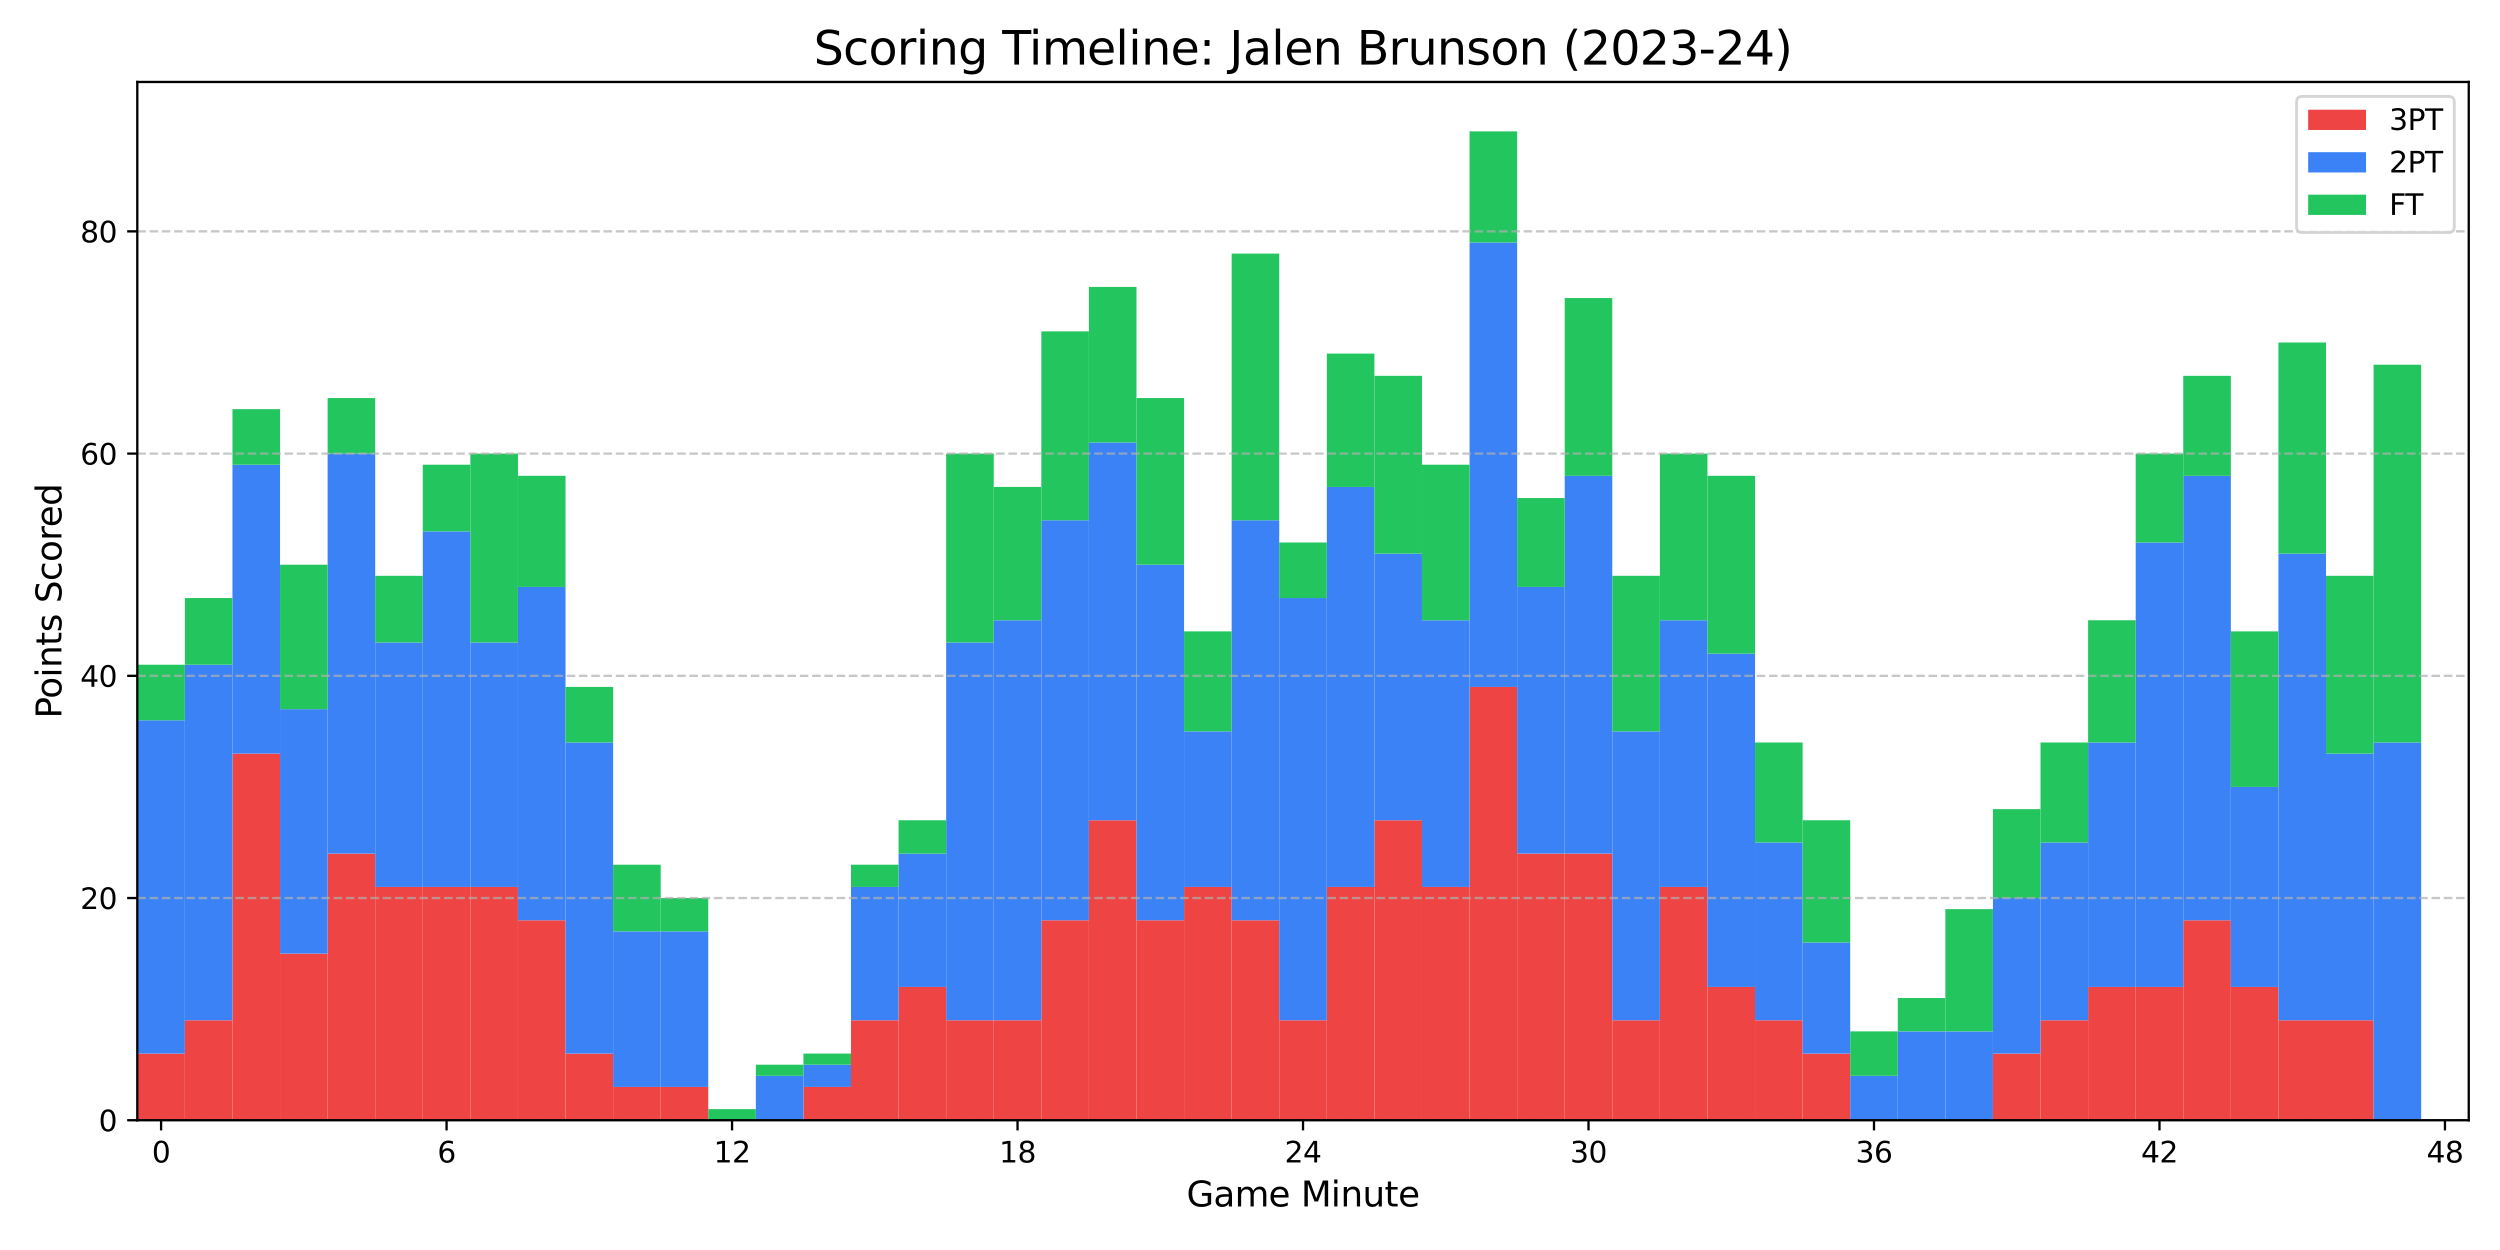 <?xml version="1.0" encoding="utf-8" standalone="no"?>
<!DOCTYPE svg PUBLIC "-//W3C//DTD SVG 1.1//EN"
  "http://www.w3.org/Graphics/SVG/1.1/DTD/svg11.dtd">
<svg xmlns:xlink="http://www.w3.org/1999/xlink" width="864pt" height="432pt" viewBox="0 0 864 432" xmlns="http://www.w3.org/2000/svg" version="1.1">
 <defs>
  <style type="text/css">*{stroke-linejoin: round; stroke-linecap: butt}</style>
 </defs>
 <g id="figure_1">
  <g id="patch_1">
   <path d="M 0 432 
L 864 432 
L 864 0 
L 0 0 
z
" style="fill: #ffffff"/>
  </g>
  <g id="axes_1">
   <g id="patch_2">
    <path d="M 47.45 387.16 
L 853.2 387.16 
L 853.2 28.32 
L 47.45 28.32 
z
" style="fill: #ffffff"/>
   </g>
   <g id="patch_3">
    <path d="M 47.45 387.16 
L 63.894 387.16 
L 63.894 364.121 
L 47.45 364.121 
z
" clip-path="url(#p06e2c3e2ae)" style="fill: #ef4444"/>
   </g>
   <g id="patch_4">
    <path d="M 63.894 387.16 
L 80.338 387.16 
L 80.338 352.601 
L 63.894 352.601 
z
" clip-path="url(#p06e2c3e2ae)" style="fill: #ef4444"/>
   </g>
   <g id="patch_5">
    <path d="M 80.338 387.16 
L 96.782 387.16 
L 96.782 260.443 
L 80.338 260.443 
z
" clip-path="url(#p06e2c3e2ae)" style="fill: #ef4444"/>
   </g>
   <g id="patch_6">
    <path d="M 96.782 387.16 
L 113.226 387.16 
L 113.226 329.561 
L 96.782 329.561 
z
" clip-path="url(#p06e2c3e2ae)" style="fill: #ef4444"/>
   </g>
   <g id="patch_7">
    <path d="M 113.226 387.16 
L 129.669 387.16 
L 129.669 295.002 
L 113.226 295.002 
z
" clip-path="url(#p06e2c3e2ae)" style="fill: #ef4444"/>
   </g>
   <g id="patch_8">
    <path d="M 129.669 387.16 
L 146.113 387.16 
L 146.113 306.522 
L 129.669 306.522 
z
" clip-path="url(#p06e2c3e2ae)" style="fill: #ef4444"/>
   </g>
   <g id="patch_9">
    <path d="M 146.113 387.16 
L 162.557 387.16 
L 162.557 306.522 
L 146.113 306.522 
z
" clip-path="url(#p06e2c3e2ae)" style="fill: #ef4444"/>
   </g>
   <g id="patch_10">
    <path d="M 162.557 387.16 
L 179.001 387.16 
L 179.001 306.522 
L 162.557 306.522 
z
" clip-path="url(#p06e2c3e2ae)" style="fill: #ef4444"/>
   </g>
   <g id="patch_11">
    <path d="M 179.001 387.16 
L 195.445 387.16 
L 195.445 318.042 
L 179.001 318.042 
z
" clip-path="url(#p06e2c3e2ae)" style="fill: #ef4444"/>
   </g>
   <g id="patch_12">
    <path d="M 195.445 387.16 
L 211.889 387.16 
L 211.889 364.121 
L 195.445 364.121 
z
" clip-path="url(#p06e2c3e2ae)" style="fill: #ef4444"/>
   </g>
   <g id="patch_13">
    <path d="M 211.889 387.16 
L 228.333 387.16 
L 228.333 375.64 
L 211.889 375.64 
z
" clip-path="url(#p06e2c3e2ae)" style="fill: #ef4444"/>
   </g>
   <g id="patch_14">
    <path d="M 228.333 387.16 
L 244.777 387.16 
L 244.777 375.64 
L 228.333 375.64 
z
" clip-path="url(#p06e2c3e2ae)" style="fill: #ef4444"/>
   </g>
   <g id="patch_15">
    <path d="M 244.777 387.16 
L 261.22 387.16 
L 261.22 387.16 
L 244.777 387.16 
z
" clip-path="url(#p06e2c3e2ae)" style="fill: #ef4444"/>
   </g>
   <g id="patch_16">
    <path d="M 261.22 387.16 
L 277.664 387.16 
L 277.664 387.16 
L 261.22 387.16 
z
" clip-path="url(#p06e2c3e2ae)" style="fill: #ef4444"/>
   </g>
   <g id="patch_17">
    <path d="M 277.664 387.16 
L 294.108 387.16 
L 294.108 375.64 
L 277.664 375.64 
z
" clip-path="url(#p06e2c3e2ae)" style="fill: #ef4444"/>
   </g>
   <g id="patch_18">
    <path d="M 294.108 387.16 
L 310.552 387.16 
L 310.552 352.601 
L 294.108 352.601 
z
" clip-path="url(#p06e2c3e2ae)" style="fill: #ef4444"/>
   </g>
   <g id="patch_19">
    <path d="M 310.552 387.16 
L 326.996 387.16 
L 326.996 341.081 
L 310.552 341.081 
z
" clip-path="url(#p06e2c3e2ae)" style="fill: #ef4444"/>
   </g>
   <g id="patch_20">
    <path d="M 326.996 387.16 
L 343.44 387.16 
L 343.44 352.601 
L 326.996 352.601 
z
" clip-path="url(#p06e2c3e2ae)" style="fill: #ef4444"/>
   </g>
   <g id="patch_21">
    <path d="M 343.44 387.16 
L 359.884 387.16 
L 359.884 352.601 
L 343.44 352.601 
z
" clip-path="url(#p06e2c3e2ae)" style="fill: #ef4444"/>
   </g>
   <g id="patch_22">
    <path d="M 359.884 387.16 
L 376.328 387.16 
L 376.328 318.042 
L 359.884 318.042 
z
" clip-path="url(#p06e2c3e2ae)" style="fill: #ef4444"/>
   </g>
   <g id="patch_23">
    <path d="M 376.328 387.16 
L 392.771 387.16 
L 392.771 283.482 
L 376.328 283.482 
z
" clip-path="url(#p06e2c3e2ae)" style="fill: #ef4444"/>
   </g>
   <g id="patch_24">
    <path d="M 392.771 387.16 
L 409.215 387.16 
L 409.215 318.042 
L 392.771 318.042 
z
" clip-path="url(#p06e2c3e2ae)" style="fill: #ef4444"/>
   </g>
   <g id="patch_25">
    <path d="M 409.215 387.16 
L 425.659 387.16 
L 425.659 306.522 
L 409.215 306.522 
z
" clip-path="url(#p06e2c3e2ae)" style="fill: #ef4444"/>
   </g>
   <g id="patch_26">
    <path d="M 425.659 387.16 
L 442.103 387.16 
L 442.103 318.042 
L 425.659 318.042 
z
" clip-path="url(#p06e2c3e2ae)" style="fill: #ef4444"/>
   </g>
   <g id="patch_27">
    <path d="M 442.103 387.16 
L 458.547 387.16 
L 458.547 352.601 
L 442.103 352.601 
z
" clip-path="url(#p06e2c3e2ae)" style="fill: #ef4444"/>
   </g>
   <g id="patch_28">
    <path d="M 458.547 387.16 
L 474.991 387.16 
L 474.991 306.522 
L 458.547 306.522 
z
" clip-path="url(#p06e2c3e2ae)" style="fill: #ef4444"/>
   </g>
   <g id="patch_29">
    <path d="M 474.991 387.16 
L 491.435 387.16 
L 491.435 283.482 
L 474.991 283.482 
z
" clip-path="url(#p06e2c3e2ae)" style="fill: #ef4444"/>
   </g>
   <g id="patch_30">
    <path d="M 491.435 387.16 
L 507.879 387.16 
L 507.879 306.522 
L 491.435 306.522 
z
" clip-path="url(#p06e2c3e2ae)" style="fill: #ef4444"/>
   </g>
   <g id="patch_31">
    <path d="M 507.879 387.16 
L 524.322 387.16 
L 524.322 237.403 
L 507.879 237.403 
z
" clip-path="url(#p06e2c3e2ae)" style="fill: #ef4444"/>
   </g>
   <g id="patch_32">
    <path d="M 524.322 387.16 
L 540.766 387.16 
L 540.766 295.002 
L 524.322 295.002 
z
" clip-path="url(#p06e2c3e2ae)" style="fill: #ef4444"/>
   </g>
   <g id="patch_33">
    <path d="M 540.766 387.16 
L 557.21 387.16 
L 557.21 295.002 
L 540.766 295.002 
z
" clip-path="url(#p06e2c3e2ae)" style="fill: #ef4444"/>
   </g>
   <g id="patch_34">
    <path d="M 557.21 387.16 
L 573.654 387.16 
L 573.654 352.601 
L 557.21 352.601 
z
" clip-path="url(#p06e2c3e2ae)" style="fill: #ef4444"/>
   </g>
   <g id="patch_35">
    <path d="M 573.654 387.16 
L 590.098 387.16 
L 590.098 306.522 
L 573.654 306.522 
z
" clip-path="url(#p06e2c3e2ae)" style="fill: #ef4444"/>
   </g>
   <g id="patch_36">
    <path d="M 590.098 387.16 
L 606.542 387.16 
L 606.542 341.081 
L 590.098 341.081 
z
" clip-path="url(#p06e2c3e2ae)" style="fill: #ef4444"/>
   </g>
   <g id="patch_37">
    <path d="M 606.542 387.16 
L 622.986 387.16 
L 622.986 352.601 
L 606.542 352.601 
z
" clip-path="url(#p06e2c3e2ae)" style="fill: #ef4444"/>
   </g>
   <g id="patch_38">
    <path d="M 622.986 387.16 
L 639.43 387.16 
L 639.43 364.121 
L 622.986 364.121 
z
" clip-path="url(#p06e2c3e2ae)" style="fill: #ef4444"/>
   </g>
   <g id="patch_39">
    <path d="M 639.43 387.16 
L 655.873 387.16 
L 655.873 387.16 
L 639.43 387.16 
z
" clip-path="url(#p06e2c3e2ae)" style="fill: #ef4444"/>
   </g>
   <g id="patch_40">
    <path d="M 655.873 387.16 
L 672.317 387.16 
L 672.317 387.16 
L 655.873 387.16 
z
" clip-path="url(#p06e2c3e2ae)" style="fill: #ef4444"/>
   </g>
   <g id="patch_41">
    <path d="M 672.317 387.16 
L 688.761 387.16 
L 688.761 387.16 
L 672.317 387.16 
z
" clip-path="url(#p06e2c3e2ae)" style="fill: #ef4444"/>
   </g>
   <g id="patch_42">
    <path d="M 688.761 387.16 
L 705.205 387.16 
L 705.205 364.121 
L 688.761 364.121 
z
" clip-path="url(#p06e2c3e2ae)" style="fill: #ef4444"/>
   </g>
   <g id="patch_43">
    <path d="M 705.205 387.16 
L 721.649 387.16 
L 721.649 352.601 
L 705.205 352.601 
z
" clip-path="url(#p06e2c3e2ae)" style="fill: #ef4444"/>
   </g>
   <g id="patch_44">
    <path d="M 721.649 387.16 
L 738.093 387.16 
L 738.093 341.081 
L 721.649 341.081 
z
" clip-path="url(#p06e2c3e2ae)" style="fill: #ef4444"/>
   </g>
   <g id="patch_45">
    <path d="M 738.093 387.16 
L 754.537 387.16 
L 754.537 341.081 
L 738.093 341.081 
z
" clip-path="url(#p06e2c3e2ae)" style="fill: #ef4444"/>
   </g>
   <g id="patch_46">
    <path d="M 754.537 387.16 
L 770.981 387.16 
L 770.981 318.042 
L 754.537 318.042 
z
" clip-path="url(#p06e2c3e2ae)" style="fill: #ef4444"/>
   </g>
   <g id="patch_47">
    <path d="M 770.981 387.16 
L 787.424 387.16 
L 787.424 341.081 
L 770.981 341.081 
z
" clip-path="url(#p06e2c3e2ae)" style="fill: #ef4444"/>
   </g>
   <g id="patch_48">
    <path d="M 787.424 387.16 
L 803.868 387.16 
L 803.868 352.601 
L 787.424 352.601 
z
" clip-path="url(#p06e2c3e2ae)" style="fill: #ef4444"/>
   </g>
   <g id="patch_49">
    <path d="M 803.868 387.16 
L 820.312 387.16 
L 820.312 352.601 
L 803.868 352.601 
z
" clip-path="url(#p06e2c3e2ae)" style="fill: #ef4444"/>
   </g>
   <g id="patch_50">
    <path d="M 820.312 387.16 
L 836.756 387.16 
L 836.756 387.16 
L 820.312 387.16 
z
" clip-path="url(#p06e2c3e2ae)" style="fill: #ef4444"/>
   </g>
   <g id="patch_51">
    <path d="M 47.45 364.121 
L 63.894 364.121 
L 63.894 248.923 
L 47.45 248.923 
z
" clip-path="url(#p06e2c3e2ae)" style="fill: #3b82f6"/>
   </g>
   <g id="patch_52">
    <path d="M 63.894 352.601 
L 80.338 352.601 
L 80.338 229.724 
L 63.894 229.724 
z
" clip-path="url(#p06e2c3e2ae)" style="fill: #3b82f6"/>
   </g>
   <g id="patch_53">
    <path d="M 80.338 260.443 
L 96.782 260.443 
L 96.782 160.605 
L 80.338 160.605 
z
" clip-path="url(#p06e2c3e2ae)" style="fill: #3b82f6"/>
   </g>
   <g id="patch_54">
    <path d="M 96.782 329.561 
L 113.226 329.561 
L 113.226 245.083 
L 96.782 245.083 
z
" clip-path="url(#p06e2c3e2ae)" style="fill: #3b82f6"/>
   </g>
   <g id="patch_55">
    <path d="M 113.226 295.002 
L 129.669 295.002 
L 129.669 156.765 
L 113.226 156.765 
z
" clip-path="url(#p06e2c3e2ae)" style="fill: #3b82f6"/>
   </g>
   <g id="patch_56">
    <path d="M 129.669 306.522 
L 146.113 306.522 
L 146.113 222.044 
L 129.669 222.044 
z
" clip-path="url(#p06e2c3e2ae)" style="fill: #3b82f6"/>
   </g>
   <g id="patch_57">
    <path d="M 146.113 306.522 
L 162.557 306.522 
L 162.557 183.645 
L 146.113 183.645 
z
" clip-path="url(#p06e2c3e2ae)" style="fill: #3b82f6"/>
   </g>
   <g id="patch_58">
    <path d="M 162.557 306.522 
L 179.001 306.522 
L 179.001 222.044 
L 162.557 222.044 
z
" clip-path="url(#p06e2c3e2ae)" style="fill: #3b82f6"/>
   </g>
   <g id="patch_59">
    <path d="M 179.001 318.042 
L 195.445 318.042 
L 195.445 202.844 
L 179.001 202.844 
z
" clip-path="url(#p06e2c3e2ae)" style="fill: #3b82f6"/>
   </g>
   <g id="patch_60">
    <path d="M 195.445 364.121 
L 211.889 364.121 
L 211.889 256.603 
L 195.445 256.603 
z
" clip-path="url(#p06e2c3e2ae)" style="fill: #3b82f6"/>
   </g>
   <g id="patch_61">
    <path d="M 211.889 375.64 
L 228.333 375.64 
L 228.333 321.881 
L 211.889 321.881 
z
" clip-path="url(#p06e2c3e2ae)" style="fill: #3b82f6"/>
   </g>
   <g id="patch_62">
    <path d="M 228.333 375.64 
L 244.777 375.64 
L 244.777 321.881 
L 228.333 321.881 
z
" clip-path="url(#p06e2c3e2ae)" style="fill: #3b82f6"/>
   </g>
   <g id="patch_63">
    <path d="M 244.777 387.16 
L 261.22 387.16 
L 261.22 387.16 
L 244.777 387.16 
z
" clip-path="url(#p06e2c3e2ae)" style="fill: #3b82f6"/>
   </g>
   <g id="patch_64">
    <path d="M 261.22 387.16 
L 277.664 387.16 
L 277.664 371.8 
L 261.22 371.8 
z
" clip-path="url(#p06e2c3e2ae)" style="fill: #3b82f6"/>
   </g>
   <g id="patch_65">
    <path d="M 277.664 375.64 
L 294.108 375.64 
L 294.108 367.96 
L 277.664 367.96 
z
" clip-path="url(#p06e2c3e2ae)" style="fill: #3b82f6"/>
   </g>
   <g id="patch_66">
    <path d="M 294.108 352.601 
L 310.552 352.601 
L 310.552 306.522 
L 294.108 306.522 
z
" clip-path="url(#p06e2c3e2ae)" style="fill: #3b82f6"/>
   </g>
   <g id="patch_67">
    <path d="M 310.552 341.081 
L 326.996 341.081 
L 326.996 295.002 
L 310.552 295.002 
z
" clip-path="url(#p06e2c3e2ae)" style="fill: #3b82f6"/>
   </g>
   <g id="patch_68">
    <path d="M 326.996 352.601 
L 343.44 352.601 
L 343.44 222.044 
L 326.996 222.044 
z
" clip-path="url(#p06e2c3e2ae)" style="fill: #3b82f6"/>
   </g>
   <g id="patch_69">
    <path d="M 343.44 352.601 
L 359.884 352.601 
L 359.884 214.364 
L 343.44 214.364 
z
" clip-path="url(#p06e2c3e2ae)" style="fill: #3b82f6"/>
   </g>
   <g id="patch_70">
    <path d="M 359.884 318.042 
L 376.328 318.042 
L 376.328 179.805 
L 359.884 179.805 
z
" clip-path="url(#p06e2c3e2ae)" style="fill: #3b82f6"/>
   </g>
   <g id="patch_71">
    <path d="M 376.328 283.482 
L 392.771 283.482 
L 392.771 152.925 
L 376.328 152.925 
z
" clip-path="url(#p06e2c3e2ae)" style="fill: #3b82f6"/>
   </g>
   <g id="patch_72">
    <path d="M 392.771 318.042 
L 409.215 318.042 
L 409.215 195.164 
L 392.771 195.164 
z
" clip-path="url(#p06e2c3e2ae)" style="fill: #3b82f6"/>
   </g>
   <g id="patch_73">
    <path d="M 409.215 306.522 
L 425.659 306.522 
L 425.659 252.763 
L 409.215 252.763 
z
" clip-path="url(#p06e2c3e2ae)" style="fill: #3b82f6"/>
   </g>
   <g id="patch_74">
    <path d="M 425.659 318.042 
L 442.103 318.042 
L 442.103 179.805 
L 425.659 179.805 
z
" clip-path="url(#p06e2c3e2ae)" style="fill: #3b82f6"/>
   </g>
   <g id="patch_75">
    <path d="M 442.103 352.601 
L 458.547 352.601 
L 458.547 206.684 
L 442.103 206.684 
z
" clip-path="url(#p06e2c3e2ae)" style="fill: #3b82f6"/>
   </g>
   <g id="patch_76">
    <path d="M 458.547 306.522 
L 474.991 306.522 
L 474.991 168.285 
L 458.547 168.285 
z
" clip-path="url(#p06e2c3e2ae)" style="fill: #3b82f6"/>
   </g>
   <g id="patch_77">
    <path d="M 474.991 283.482 
L 491.435 283.482 
L 491.435 191.324 
L 474.991 191.324 
z
" clip-path="url(#p06e2c3e2ae)" style="fill: #3b82f6"/>
   </g>
   <g id="patch_78">
    <path d="M 491.435 306.522 
L 507.879 306.522 
L 507.879 214.364 
L 491.435 214.364 
z
" clip-path="url(#p06e2c3e2ae)" style="fill: #3b82f6"/>
   </g>
   <g id="patch_79">
    <path d="M 507.879 237.403 
L 524.322 237.403 
L 524.322 83.807 
L 507.879 83.807 
z
" clip-path="url(#p06e2c3e2ae)" style="fill: #3b82f6"/>
   </g>
   <g id="patch_80">
    <path d="M 524.322 295.002 
L 540.766 295.002 
L 540.766 202.844 
L 524.322 202.844 
z
" clip-path="url(#p06e2c3e2ae)" style="fill: #3b82f6"/>
   </g>
   <g id="patch_81">
    <path d="M 540.766 295.002 
L 557.21 295.002 
L 557.21 164.445 
L 540.766 164.445 
z
" clip-path="url(#p06e2c3e2ae)" style="fill: #3b82f6"/>
   </g>
   <g id="patch_82">
    <path d="M 557.21 352.601 
L 573.654 352.601 
L 573.654 252.763 
L 557.21 252.763 
z
" clip-path="url(#p06e2c3e2ae)" style="fill: #3b82f6"/>
   </g>
   <g id="patch_83">
    <path d="M 573.654 306.522 
L 590.098 306.522 
L 590.098 214.364 
L 573.654 214.364 
z
" clip-path="url(#p06e2c3e2ae)" style="fill: #3b82f6"/>
   </g>
   <g id="patch_84">
    <path d="M 590.098 341.081 
L 606.542 341.081 
L 606.542 225.884 
L 590.098 225.884 
z
" clip-path="url(#p06e2c3e2ae)" style="fill: #3b82f6"/>
   </g>
   <g id="patch_85">
    <path d="M 606.542 352.601 
L 622.986 352.601 
L 622.986 291.162 
L 606.542 291.162 
z
" clip-path="url(#p06e2c3e2ae)" style="fill: #3b82f6"/>
   </g>
   <g id="patch_86">
    <path d="M 622.986 364.121 
L 639.43 364.121 
L 639.43 325.721 
L 622.986 325.721 
z
" clip-path="url(#p06e2c3e2ae)" style="fill: #3b82f6"/>
   </g>
   <g id="patch_87">
    <path d="M 639.43 387.16 
L 655.873 387.16 
L 655.873 371.8 
L 639.43 371.8 
z
" clip-path="url(#p06e2c3e2ae)" style="fill: #3b82f6"/>
   </g>
   <g id="patch_88">
    <path d="M 655.873 387.16 
L 672.317 387.16 
L 672.317 356.441 
L 655.873 356.441 
z
" clip-path="url(#p06e2c3e2ae)" style="fill: #3b82f6"/>
   </g>
   <g id="patch_89">
    <path d="M 672.317 387.16 
L 688.761 387.16 
L 688.761 356.441 
L 672.317 356.441 
z
" clip-path="url(#p06e2c3e2ae)" style="fill: #3b82f6"/>
   </g>
   <g id="patch_90">
    <path d="M 688.761 364.121 
L 705.205 364.121 
L 705.205 310.362 
L 688.761 310.362 
z
" clip-path="url(#p06e2c3e2ae)" style="fill: #3b82f6"/>
   </g>
   <g id="patch_91">
    <path d="M 705.205 352.601 
L 721.649 352.601 
L 721.649 291.162 
L 705.205 291.162 
z
" clip-path="url(#p06e2c3e2ae)" style="fill: #3b82f6"/>
   </g>
   <g id="patch_92">
    <path d="M 721.649 341.081 
L 738.093 341.081 
L 738.093 256.603 
L 721.649 256.603 
z
" clip-path="url(#p06e2c3e2ae)" style="fill: #3b82f6"/>
   </g>
   <g id="patch_93">
    <path d="M 738.093 341.081 
L 754.537 341.081 
L 754.537 187.484 
L 738.093 187.484 
z
" clip-path="url(#p06e2c3e2ae)" style="fill: #3b82f6"/>
   </g>
   <g id="patch_94">
    <path d="M 754.537 318.042 
L 770.981 318.042 
L 770.981 164.445 
L 754.537 164.445 
z
" clip-path="url(#p06e2c3e2ae)" style="fill: #3b82f6"/>
   </g>
   <g id="patch_95">
    <path d="M 770.981 341.081 
L 787.424 341.081 
L 787.424 271.963 
L 770.981 271.963 
z
" clip-path="url(#p06e2c3e2ae)" style="fill: #3b82f6"/>
   </g>
   <g id="patch_96">
    <path d="M 787.424 352.601 
L 803.868 352.601 
L 803.868 191.324 
L 787.424 191.324 
z
" clip-path="url(#p06e2c3e2ae)" style="fill: #3b82f6"/>
   </g>
   <g id="patch_97">
    <path d="M 803.868 352.601 
L 820.312 352.601 
L 820.312 260.443 
L 803.868 260.443 
z
" clip-path="url(#p06e2c3e2ae)" style="fill: #3b82f6"/>
   </g>
   <g id="patch_98">
    <path d="M 820.312 387.16 
L 836.756 387.16 
L 836.756 256.603 
L 820.312 256.603 
z
" clip-path="url(#p06e2c3e2ae)" style="fill: #3b82f6"/>
   </g>
   <g id="patch_99">
    <path d="M 47.45 248.923 
L 63.894 248.923 
L 63.894 229.724 
L 47.45 229.724 
z
" clip-path="url(#p06e2c3e2ae)" style="fill: #22c55e"/>
   </g>
   <g id="patch_100">
    <path d="M 63.894 229.724 
L 80.338 229.724 
L 80.338 206.684 
L 63.894 206.684 
z
" clip-path="url(#p06e2c3e2ae)" style="fill: #22c55e"/>
   </g>
   <g id="patch_101">
    <path d="M 80.338 160.605 
L 96.782 160.605 
L 96.782 141.405 
L 80.338 141.405 
z
" clip-path="url(#p06e2c3e2ae)" style="fill: #22c55e"/>
   </g>
   <g id="patch_102">
    <path d="M 96.782 245.083 
L 113.226 245.083 
L 113.226 195.164 
L 96.782 195.164 
z
" clip-path="url(#p06e2c3e2ae)" style="fill: #22c55e"/>
   </g>
   <g id="patch_103">
    <path d="M 113.226 156.765 
L 129.669 156.765 
L 129.669 137.566 
L 113.226 137.566 
z
" clip-path="url(#p06e2c3e2ae)" style="fill: #22c55e"/>
   </g>
   <g id="patch_104">
    <path d="M 129.669 222.044 
L 146.113 222.044 
L 146.113 199.004 
L 129.669 199.004 
z
" clip-path="url(#p06e2c3e2ae)" style="fill: #22c55e"/>
   </g>
   <g id="patch_105">
    <path d="M 146.113 183.645 
L 162.557 183.645 
L 162.557 160.605 
L 146.113 160.605 
z
" clip-path="url(#p06e2c3e2ae)" style="fill: #22c55e"/>
   </g>
   <g id="patch_106">
    <path d="M 162.557 222.044 
L 179.001 222.044 
L 179.001 156.765 
L 162.557 156.765 
z
" clip-path="url(#p06e2c3e2ae)" style="fill: #22c55e"/>
   </g>
   <g id="patch_107">
    <path d="M 179.001 202.844 
L 195.445 202.844 
L 195.445 164.445 
L 179.001 164.445 
z
" clip-path="url(#p06e2c3e2ae)" style="fill: #22c55e"/>
   </g>
   <g id="patch_108">
    <path d="M 195.445 256.603 
L 211.889 256.603 
L 211.889 237.403 
L 195.445 237.403 
z
" clip-path="url(#p06e2c3e2ae)" style="fill: #22c55e"/>
   </g>
   <g id="patch_109">
    <path d="M 211.889 321.881 
L 228.333 321.881 
L 228.333 298.842 
L 211.889 298.842 
z
" clip-path="url(#p06e2c3e2ae)" style="fill: #22c55e"/>
   </g>
   <g id="patch_110">
    <path d="M 228.333 321.881 
L 244.777 321.881 
L 244.777 310.362 
L 228.333 310.362 
z
" clip-path="url(#p06e2c3e2ae)" style="fill: #22c55e"/>
   </g>
   <g id="patch_111">
    <path d="M 244.777 387.16 
L 261.22 387.16 
L 261.22 383.32 
L 244.777 383.32 
z
" clip-path="url(#p06e2c3e2ae)" style="fill: #22c55e"/>
   </g>
   <g id="patch_112">
    <path d="M 261.22 371.8 
L 277.664 371.8 
L 277.664 367.96 
L 261.22 367.96 
z
" clip-path="url(#p06e2c3e2ae)" style="fill: #22c55e"/>
   </g>
   <g id="patch_113">
    <path d="M 277.664 367.96 
L 294.108 367.96 
L 294.108 364.121 
L 277.664 364.121 
z
" clip-path="url(#p06e2c3e2ae)" style="fill: #22c55e"/>
   </g>
   <g id="patch_114">
    <path d="M 294.108 306.522 
L 310.552 306.522 
L 310.552 298.842 
L 294.108 298.842 
z
" clip-path="url(#p06e2c3e2ae)" style="fill: #22c55e"/>
   </g>
   <g id="patch_115">
    <path d="M 310.552 295.002 
L 326.996 295.002 
L 326.996 283.482 
L 310.552 283.482 
z
" clip-path="url(#p06e2c3e2ae)" style="fill: #22c55e"/>
   </g>
   <g id="patch_116">
    <path d="M 326.996 222.044 
L 343.44 222.044 
L 343.44 156.765 
L 326.996 156.765 
z
" clip-path="url(#p06e2c3e2ae)" style="fill: #22c55e"/>
   </g>
   <g id="patch_117">
    <path d="M 343.44 214.364 
L 359.884 214.364 
L 359.884 168.285 
L 343.44 168.285 
z
" clip-path="url(#p06e2c3e2ae)" style="fill: #22c55e"/>
   </g>
   <g id="patch_118">
    <path d="M 359.884 179.805 
L 376.328 179.805 
L 376.328 114.526 
L 359.884 114.526 
z
" clip-path="url(#p06e2c3e2ae)" style="fill: #22c55e"/>
   </g>
   <g id="patch_119">
    <path d="M 376.328 152.925 
L 392.771 152.925 
L 392.771 99.166 
L 376.328 99.166 
z
" clip-path="url(#p06e2c3e2ae)" style="fill: #22c55e"/>
   </g>
   <g id="patch_120">
    <path d="M 392.771 195.164 
L 409.215 195.164 
L 409.215 137.566 
L 392.771 137.566 
z
" clip-path="url(#p06e2c3e2ae)" style="fill: #22c55e"/>
   </g>
   <g id="patch_121">
    <path d="M 409.215 252.763 
L 425.659 252.763 
L 425.659 218.204 
L 409.215 218.204 
z
" clip-path="url(#p06e2c3e2ae)" style="fill: #22c55e"/>
   </g>
   <g id="patch_122">
    <path d="M 425.659 179.805 
L 442.103 179.805 
L 442.103 87.647 
L 425.659 87.647 
z
" clip-path="url(#p06e2c3e2ae)" style="fill: #22c55e"/>
   </g>
   <g id="patch_123">
    <path d="M 442.103 206.684 
L 458.547 206.684 
L 458.547 187.484 
L 442.103 187.484 
z
" clip-path="url(#p06e2c3e2ae)" style="fill: #22c55e"/>
   </g>
   <g id="patch_124">
    <path d="M 458.547 168.285 
L 474.991 168.285 
L 474.991 122.206 
L 458.547 122.206 
z
" clip-path="url(#p06e2c3e2ae)" style="fill: #22c55e"/>
   </g>
   <g id="patch_125">
    <path d="M 474.991 191.324 
L 491.435 191.324 
L 491.435 129.886 
L 474.991 129.886 
z
" clip-path="url(#p06e2c3e2ae)" style="fill: #22c55e"/>
   </g>
   <g id="patch_126">
    <path d="M 491.435 214.364 
L 507.879 214.364 
L 507.879 160.605 
L 491.435 160.605 
z
" clip-path="url(#p06e2c3e2ae)" style="fill: #22c55e"/>
   </g>
   <g id="patch_127">
    <path d="M 507.879 83.807 
L 524.322 83.807 
L 524.322 45.408 
L 507.879 45.408 
z
" clip-path="url(#p06e2c3e2ae)" style="fill: #22c55e"/>
   </g>
   <g id="patch_128">
    <path d="M 524.322 202.844 
L 540.766 202.844 
L 540.766 172.125 
L 524.322 172.125 
z
" clip-path="url(#p06e2c3e2ae)" style="fill: #22c55e"/>
   </g>
   <g id="patch_129">
    <path d="M 540.766 164.445 
L 557.21 164.445 
L 557.21 103.006 
L 540.766 103.006 
z
" clip-path="url(#p06e2c3e2ae)" style="fill: #22c55e"/>
   </g>
   <g id="patch_130">
    <path d="M 557.21 252.763 
L 573.654 252.763 
L 573.654 199.004 
L 557.21 199.004 
z
" clip-path="url(#p06e2c3e2ae)" style="fill: #22c55e"/>
   </g>
   <g id="patch_131">
    <path d="M 573.654 214.364 
L 590.098 214.364 
L 590.098 156.765 
L 573.654 156.765 
z
" clip-path="url(#p06e2c3e2ae)" style="fill: #22c55e"/>
   </g>
   <g id="patch_132">
    <path d="M 590.098 225.884 
L 606.542 225.884 
L 606.542 164.445 
L 590.098 164.445 
z
" clip-path="url(#p06e2c3e2ae)" style="fill: #22c55e"/>
   </g>
   <g id="patch_133">
    <path d="M 606.542 291.162 
L 622.986 291.162 
L 622.986 256.603 
L 606.542 256.603 
z
" clip-path="url(#p06e2c3e2ae)" style="fill: #22c55e"/>
   </g>
   <g id="patch_134">
    <path d="M 622.986 325.721 
L 639.43 325.721 
L 639.43 283.482 
L 622.986 283.482 
z
" clip-path="url(#p06e2c3e2ae)" style="fill: #22c55e"/>
   </g>
   <g id="patch_135">
    <path d="M 639.43 371.8 
L 655.873 371.8 
L 655.873 356.441 
L 639.43 356.441 
z
" clip-path="url(#p06e2c3e2ae)" style="fill: #22c55e"/>
   </g>
   <g id="patch_136">
    <path d="M 655.873 356.441 
L 672.317 356.441 
L 672.317 344.921 
L 655.873 344.921 
z
" clip-path="url(#p06e2c3e2ae)" style="fill: #22c55e"/>
   </g>
   <g id="patch_137">
    <path d="M 672.317 356.441 
L 688.761 356.441 
L 688.761 314.202 
L 672.317 314.202 
z
" clip-path="url(#p06e2c3e2ae)" style="fill: #22c55e"/>
   </g>
   <g id="patch_138">
    <path d="M 688.761 310.362 
L 705.205 310.362 
L 705.205 279.642 
L 688.761 279.642 
z
" clip-path="url(#p06e2c3e2ae)" style="fill: #22c55e"/>
   </g>
   <g id="patch_139">
    <path d="M 705.205 291.162 
L 721.649 291.162 
L 721.649 256.603 
L 705.205 256.603 
z
" clip-path="url(#p06e2c3e2ae)" style="fill: #22c55e"/>
   </g>
   <g id="patch_140">
    <path d="M 721.649 256.603 
L 738.093 256.603 
L 738.093 214.364 
L 721.649 214.364 
z
" clip-path="url(#p06e2c3e2ae)" style="fill: #22c55e"/>
   </g>
   <g id="patch_141">
    <path d="M 738.093 187.484 
L 754.537 187.484 
L 754.537 156.765 
L 738.093 156.765 
z
" clip-path="url(#p06e2c3e2ae)" style="fill: #22c55e"/>
   </g>
   <g id="patch_142">
    <path d="M 754.537 164.445 
L 770.981 164.445 
L 770.981 129.886 
L 754.537 129.886 
z
" clip-path="url(#p06e2c3e2ae)" style="fill: #22c55e"/>
   </g>
   <g id="patch_143">
    <path d="M 770.981 271.963 
L 787.424 271.963 
L 787.424 218.204 
L 770.981 218.204 
z
" clip-path="url(#p06e2c3e2ae)" style="fill: #22c55e"/>
   </g>
   <g id="patch_144">
    <path d="M 787.424 191.324 
L 803.868 191.324 
L 803.868 118.366 
L 787.424 118.366 
z
" clip-path="url(#p06e2c3e2ae)" style="fill: #22c55e"/>
   </g>
   <g id="patch_145">
    <path d="M 803.868 260.443 
L 820.312 260.443 
L 820.312 199.004 
L 803.868 199.004 
z
" clip-path="url(#p06e2c3e2ae)" style="fill: #22c55e"/>
   </g>
   <g id="patch_146">
    <path d="M 820.312 256.603 
L 836.756 256.603 
L 836.756 126.046 
L 820.312 126.046 
z
" clip-path="url(#p06e2c3e2ae)" style="fill: #22c55e"/>
   </g>
   <g id="matplotlib.axis_1">
    <g id="xtick_1">
     <g id="line2d_1">
      <defs>
       <path id="m26bb573854" d="M 0 0 
L 0 3.5 
" style="stroke: #000000; stroke-width: 0.8"/>
      </defs>
      <g>
       <use xlink:href="#m26bb573854" x="55.672" y="387.16" style="stroke: #000000; stroke-width: 0.8"/>
      </g>
     </g>
     <g id="text_1">
      <!-- 0 -->
      <g transform="translate(52.491 401.758) scale(0.1 -0.1)">
       <defs>
        <path id="DejaVuSans-30" d="M 2034 4250 
Q 1547 4250 1301 3770 
Q 1056 3291 1056 2328 
Q 1056 1369 1301 889 
Q 1547 409 2034 409 
Q 2525 409 2770 889 
Q 3016 1369 3016 2328 
Q 3016 3291 2770 3770 
Q 2525 4250 2034 4250 
z
M 2034 4750 
Q 2819 4750 3233 4129 
Q 3647 3509 3647 2328 
Q 3647 1150 3233 529 
Q 2819 -91 2034 -91 
Q 1250 -91 836 529 
Q 422 1150 422 2328 
Q 422 3509 836 4129 
Q 1250 4750 2034 4750 
z
" transform="scale(0.016)"/>
       </defs>
       <use xlink:href="#DejaVuSans-30"/>
      </g>
     </g>
    </g>
    <g id="xtick_2">
     <g id="line2d_2">
      <g>
       <use xlink:href="#m26bb573854" x="154.335" y="387.16" style="stroke: #000000; stroke-width: 0.8"/>
      </g>
     </g>
     <g id="text_2">
      <!-- 6 -->
      <g transform="translate(151.154 401.758) scale(0.1 -0.1)">
       <defs>
        <path id="DejaVuSans-36" d="M 2113 2584 
Q 1688 2584 1439 2293 
Q 1191 2003 1191 1497 
Q 1191 994 1439 701 
Q 1688 409 2113 409 
Q 2538 409 2786 701 
Q 3034 994 3034 1497 
Q 3034 2003 2786 2293 
Q 2538 2584 2113 2584 
z
M 3366 4563 
L 3366 3988 
Q 3128 4100 2886 4159 
Q 2644 4219 2406 4219 
Q 1781 4219 1451 3797 
Q 1122 3375 1075 2522 
Q 1259 2794 1537 2939 
Q 1816 3084 2150 3084 
Q 2853 3084 3261 2657 
Q 3669 2231 3669 1497 
Q 3669 778 3244 343 
Q 2819 -91 2113 -91 
Q 1303 -91 875 529 
Q 447 1150 447 2328 
Q 447 3434 972 4092 
Q 1497 4750 2381 4750 
Q 2619 4750 2861 4703 
Q 3103 4656 3366 4563 
z
" transform="scale(0.016)"/>
       </defs>
       <use xlink:href="#DejaVuSans-36"/>
      </g>
     </g>
    </g>
    <g id="xtick_3">
     <g id="line2d_3">
      <g>
       <use xlink:href="#m26bb573854" x="252.998" y="387.16" style="stroke: #000000; stroke-width: 0.8"/>
      </g>
     </g>
     <g id="text_3">
      <!-- 12 -->
      <g transform="translate(246.636 401.758) scale(0.1 -0.1)">
       <defs>
        <path id="DejaVuSans-31" d="M 794 531 
L 1825 531 
L 1825 4091 
L 703 3866 
L 703 4441 
L 1819 4666 
L 2450 4666 
L 2450 531 
L 3481 531 
L 3481 0 
L 794 0 
L 794 531 
z
" transform="scale(0.016)"/>
        <path id="DejaVuSans-32" d="M 1228 531 
L 3431 531 
L 3431 0 
L 469 0 
L 469 531 
Q 828 903 1448 1529 
Q 2069 2156 2228 2338 
Q 2531 2678 2651 2914 
Q 2772 3150 2772 3378 
Q 2772 3750 2511 3984 
Q 2250 4219 1831 4219 
Q 1534 4219 1204 4116 
Q 875 4013 500 3803 
L 500 4441 
Q 881 4594 1212 4672 
Q 1544 4750 1819 4750 
Q 2544 4750 2975 4387 
Q 3406 4025 3406 3419 
Q 3406 3131 3298 2873 
Q 3191 2616 2906 2266 
Q 2828 2175 2409 1742 
Q 1991 1309 1228 531 
z
" transform="scale(0.016)"/>
       </defs>
       <use xlink:href="#DejaVuSans-31"/>
       <use xlink:href="#DejaVuSans-32" transform="translate(63.623 0)"/>
      </g>
     </g>
    </g>
    <g id="xtick_4">
     <g id="line2d_4">
      <g>
       <use xlink:href="#m26bb573854" x="351.662" y="387.16" style="stroke: #000000; stroke-width: 0.8"/>
      </g>
     </g>
     <g id="text_4">
      <!-- 18 -->
      <g transform="translate(345.299 401.758) scale(0.1 -0.1)">
       <defs>
        <path id="DejaVuSans-38" d="M 2034 2216 
Q 1584 2216 1326 1975 
Q 1069 1734 1069 1313 
Q 1069 891 1326 650 
Q 1584 409 2034 409 
Q 2484 409 2743 651 
Q 3003 894 3003 1313 
Q 3003 1734 2745 1975 
Q 2488 2216 2034 2216 
z
M 1403 2484 
Q 997 2584 770 2862 
Q 544 3141 544 3541 
Q 544 4100 942 4425 
Q 1341 4750 2034 4750 
Q 2731 4750 3128 4425 
Q 3525 4100 3525 3541 
Q 3525 3141 3298 2862 
Q 3072 2584 2669 2484 
Q 3125 2378 3379 2068 
Q 3634 1759 3634 1313 
Q 3634 634 3220 271 
Q 2806 -91 2034 -91 
Q 1263 -91 848 271 
Q 434 634 434 1313 
Q 434 1759 690 2068 
Q 947 2378 1403 2484 
z
M 1172 3481 
Q 1172 3119 1398 2916 
Q 1625 2713 2034 2713 
Q 2441 2713 2670 2916 
Q 2900 3119 2900 3481 
Q 2900 3844 2670 4047 
Q 2441 4250 2034 4250 
Q 1625 4250 1398 4047 
Q 1172 3844 1172 3481 
z
" transform="scale(0.016)"/>
       </defs>
       <use xlink:href="#DejaVuSans-31"/>
       <use xlink:href="#DejaVuSans-38" transform="translate(63.623 0)"/>
      </g>
     </g>
    </g>
    <g id="xtick_5">
     <g id="line2d_5">
      <g>
       <use xlink:href="#m26bb573854" x="450.325" y="387.16" style="stroke: #000000; stroke-width: 0.8"/>
      </g>
     </g>
     <g id="text_5">
      <!-- 24 -->
      <g transform="translate(443.962 401.758) scale(0.1 -0.1)">
       <defs>
        <path id="DejaVuSans-34" d="M 2419 4116 
L 825 1625 
L 2419 1625 
L 2419 4116 
z
M 2253 4666 
L 3047 4666 
L 3047 1625 
L 3713 1625 
L 3713 1100 
L 3047 1100 
L 3047 0 
L 2419 0 
L 2419 1100 
L 313 1100 
L 313 1709 
L 2253 4666 
z
" transform="scale(0.016)"/>
       </defs>
       <use xlink:href="#DejaVuSans-32"/>
       <use xlink:href="#DejaVuSans-34" transform="translate(63.623 0)"/>
      </g>
     </g>
    </g>
    <g id="xtick_6">
     <g id="line2d_6">
      <g>
       <use xlink:href="#m26bb573854" x="548.988" y="387.16" style="stroke: #000000; stroke-width: 0.8"/>
      </g>
     </g>
     <g id="text_6">
      <!-- 30 -->
      <g transform="translate(542.626 401.758) scale(0.1 -0.1)">
       <defs>
        <path id="DejaVuSans-33" d="M 2597 2516 
Q 3050 2419 3304 2112 
Q 3559 1806 3559 1356 
Q 3559 666 3084 287 
Q 2609 -91 1734 -91 
Q 1441 -91 1130 -33 
Q 819 25 488 141 
L 488 750 
Q 750 597 1062 519 
Q 1375 441 1716 441 
Q 2309 441 2620 675 
Q 2931 909 2931 1356 
Q 2931 1769 2642 2001 
Q 2353 2234 1838 2234 
L 1294 2234 
L 1294 2753 
L 1863 2753 
Q 2328 2753 2575 2939 
Q 2822 3125 2822 3475 
Q 2822 3834 2567 4026 
Q 2313 4219 1838 4219 
Q 1578 4219 1281 4162 
Q 984 4106 628 3988 
L 628 4550 
Q 988 4650 1302 4700 
Q 1616 4750 1894 4750 
Q 2613 4750 3031 4423 
Q 3450 4097 3450 3541 
Q 3450 3153 3228 2886 
Q 3006 2619 2597 2516 
z
" transform="scale(0.016)"/>
       </defs>
       <use xlink:href="#DejaVuSans-33"/>
       <use xlink:href="#DejaVuSans-30" transform="translate(63.623 0)"/>
      </g>
     </g>
    </g>
    <g id="xtick_7">
     <g id="line2d_7">
      <g>
       <use xlink:href="#m26bb573854" x="647.652" y="387.16" style="stroke: #000000; stroke-width: 0.8"/>
      </g>
     </g>
     <g id="text_7">
      <!-- 36 -->
      <g transform="translate(641.289 401.758) scale(0.1 -0.1)">
       <use xlink:href="#DejaVuSans-33"/>
       <use xlink:href="#DejaVuSans-36" transform="translate(63.623 0)"/>
      </g>
     </g>
    </g>
    <g id="xtick_8">
     <g id="line2d_8">
      <g>
       <use xlink:href="#m26bb573854" x="746.315" y="387.16" style="stroke: #000000; stroke-width: 0.8"/>
      </g>
     </g>
     <g id="text_8">
      <!-- 42 -->
      <g transform="translate(739.952 401.758) scale(0.1 -0.1)">
       <use xlink:href="#DejaVuSans-34"/>
       <use xlink:href="#DejaVuSans-32" transform="translate(63.623 0)"/>
      </g>
     </g>
    </g>
    <g id="xtick_9">
     <g id="line2d_9">
      <g>
       <use xlink:href="#m26bb573854" x="844.978" y="387.16" style="stroke: #000000; stroke-width: 0.8"/>
      </g>
     </g>
     <g id="text_9">
      <!-- 48 -->
      <g transform="translate(838.616 401.758) scale(0.1 -0.1)">
       <use xlink:href="#DejaVuSans-34"/>
       <use xlink:href="#DejaVuSans-38" transform="translate(63.623 0)"/>
      </g>
     </g>
    </g>
    <g id="text_10">
     <!-- Game Minute -->
     <g transform="translate(410.063 416.956) scale(0.12 -0.12)">
      <defs>
       <path id="DejaVuSans-47" d="M 3809 666 
L 3809 1919 
L 2778 1919 
L 2778 2438 
L 4434 2438 
L 4434 434 
Q 4069 175 3628 42 
Q 3188 -91 2688 -91 
Q 1594 -91 976 548 
Q 359 1188 359 2328 
Q 359 3472 976 4111 
Q 1594 4750 2688 4750 
Q 3144 4750 3555 4637 
Q 3966 4525 4313 4306 
L 4313 3634 
Q 3963 3931 3569 4081 
Q 3175 4231 2741 4231 
Q 1884 4231 1454 3753 
Q 1025 3275 1025 2328 
Q 1025 1384 1454 906 
Q 1884 428 2741 428 
Q 3075 428 3337 486 
Q 3600 544 3809 666 
z
" transform="scale(0.016)"/>
       <path id="DejaVuSans-61" d="M 2194 1759 
Q 1497 1759 1228 1600 
Q 959 1441 959 1056 
Q 959 750 1161 570 
Q 1363 391 1709 391 
Q 2188 391 2477 730 
Q 2766 1069 2766 1631 
L 2766 1759 
L 2194 1759 
z
M 3341 1997 
L 3341 0 
L 2766 0 
L 2766 531 
Q 2569 213 2275 61 
Q 1981 -91 1556 -91 
Q 1019 -91 701 211 
Q 384 513 384 1019 
Q 384 1609 779 1909 
Q 1175 2209 1959 2209 
L 2766 2209 
L 2766 2266 
Q 2766 2663 2505 2880 
Q 2244 3097 1772 3097 
Q 1472 3097 1187 3025 
Q 903 2953 641 2809 
L 641 3341 
Q 956 3463 1253 3523 
Q 1550 3584 1831 3584 
Q 2591 3584 2966 3190 
Q 3341 2797 3341 1997 
z
" transform="scale(0.016)"/>
       <path id="DejaVuSans-6d" d="M 3328 2828 
Q 3544 3216 3844 3400 
Q 4144 3584 4550 3584 
Q 5097 3584 5394 3201 
Q 5691 2819 5691 2113 
L 5691 0 
L 5113 0 
L 5113 2094 
Q 5113 2597 4934 2840 
Q 4756 3084 4391 3084 
Q 3944 3084 3684 2787 
Q 3425 2491 3425 1978 
L 3425 0 
L 2847 0 
L 2847 2094 
Q 2847 2600 2669 2842 
Q 2491 3084 2119 3084 
Q 1678 3084 1418 2786 
Q 1159 2488 1159 1978 
L 1159 0 
L 581 0 
L 581 3500 
L 1159 3500 
L 1159 2956 
Q 1356 3278 1631 3431 
Q 1906 3584 2284 3584 
Q 2666 3584 2933 3390 
Q 3200 3197 3328 2828 
z
" transform="scale(0.016)"/>
       <path id="DejaVuSans-65" d="M 3597 1894 
L 3597 1613 
L 953 1613 
Q 991 1019 1311 708 
Q 1631 397 2203 397 
Q 2534 397 2845 478 
Q 3156 559 3463 722 
L 3463 178 
Q 3153 47 2828 -22 
Q 2503 -91 2169 -91 
Q 1331 -91 842 396 
Q 353 884 353 1716 
Q 353 2575 817 3079 
Q 1281 3584 2069 3584 
Q 2775 3584 3186 3129 
Q 3597 2675 3597 1894 
z
M 3022 2063 
Q 3016 2534 2758 2815 
Q 2500 3097 2075 3097 
Q 1594 3097 1305 2825 
Q 1016 2553 972 2059 
L 3022 2063 
z
" transform="scale(0.016)"/>
       <path id="DejaVuSans-20" transform="scale(0.016)"/>
       <path id="DejaVuSans-4d" d="M 628 4666 
L 1569 4666 
L 2759 1491 
L 3956 4666 
L 4897 4666 
L 4897 0 
L 4281 0 
L 4281 4097 
L 3078 897 
L 2444 897 
L 1241 4097 
L 1241 0 
L 628 0 
L 628 4666 
z
" transform="scale(0.016)"/>
       <path id="DejaVuSans-69" d="M 603 3500 
L 1178 3500 
L 1178 0 
L 603 0 
L 603 3500 
z
M 603 4863 
L 1178 4863 
L 1178 4134 
L 603 4134 
L 603 4863 
z
" transform="scale(0.016)"/>
       <path id="DejaVuSans-6e" d="M 3513 2113 
L 3513 0 
L 2938 0 
L 2938 2094 
Q 2938 2591 2744 2837 
Q 2550 3084 2163 3084 
Q 1697 3084 1428 2787 
Q 1159 2491 1159 1978 
L 1159 0 
L 581 0 
L 581 3500 
L 1159 3500 
L 1159 2956 
Q 1366 3272 1645 3428 
Q 1925 3584 2291 3584 
Q 2894 3584 3203 3211 
Q 3513 2838 3513 2113 
z
" transform="scale(0.016)"/>
       <path id="DejaVuSans-75" d="M 544 1381 
L 544 3500 
L 1119 3500 
L 1119 1403 
Q 1119 906 1312 657 
Q 1506 409 1894 409 
Q 2359 409 2629 706 
Q 2900 1003 2900 1516 
L 2900 3500 
L 3475 3500 
L 3475 0 
L 2900 0 
L 2900 538 
Q 2691 219 2414 64 
Q 2138 -91 1772 -91 
Q 1169 -91 856 284 
Q 544 659 544 1381 
z
M 1991 3584 
L 1991 3584 
z
" transform="scale(0.016)"/>
       <path id="DejaVuSans-74" d="M 1172 4494 
L 1172 3500 
L 2356 3500 
L 2356 3053 
L 1172 3053 
L 1172 1153 
Q 1172 725 1289 603 
Q 1406 481 1766 481 
L 2356 481 
L 2356 0 
L 1766 0 
Q 1100 0 847 248 
Q 594 497 594 1153 
L 594 3053 
L 172 3053 
L 172 3500 
L 594 3500 
L 594 4494 
L 1172 4494 
z
" transform="scale(0.016)"/>
      </defs>
      <use xlink:href="#DejaVuSans-47"/>
      <use xlink:href="#DejaVuSans-61" transform="translate(77.49 0)"/>
      <use xlink:href="#DejaVuSans-6d" transform="translate(138.77 0)"/>
      <use xlink:href="#DejaVuSans-65" transform="translate(236.182 0)"/>
      <use xlink:href="#DejaVuSans-20" transform="translate(297.705 0)"/>
      <use xlink:href="#DejaVuSans-4d" transform="translate(329.492 0)"/>
      <use xlink:href="#DejaVuSans-69" transform="translate(415.771 0)"/>
      <use xlink:href="#DejaVuSans-6e" transform="translate(443.555 0)"/>
      <use xlink:href="#DejaVuSans-75" transform="translate(506.934 0)"/>
      <use xlink:href="#DejaVuSans-74" transform="translate(570.312 0)"/>
      <use xlink:href="#DejaVuSans-65" transform="translate(609.521 0)"/>
     </g>
    </g>
   </g>
   <g id="matplotlib.axis_2">
    <g id="ytick_1">
     <g id="line2d_10">
      <path d="M 47.45 387.16 
L 853.2 387.16 
" clip-path="url(#p06e2c3e2ae)" style="fill: none; stroke-dasharray: 2.96,1.28; stroke-dashoffset: 0; stroke: #b0b0b0; stroke-opacity: 0.7; stroke-width: 0.8"/>
     </g>
     <g id="line2d_11">
      <defs>
       <path id="m025fb0ce0d" d="M 0 0 
L -3.5 0 
" style="stroke: #000000; stroke-width: 0.8"/>
      </defs>
      <g>
       <use xlink:href="#m025fb0ce0d" x="47.45" y="387.16" style="stroke: #000000; stroke-width: 0.8"/>
      </g>
     </g>
     <g id="text_11">
      <!-- 0 -->
      <g transform="translate(34.087 390.959) scale(0.1 -0.1)">
       <use xlink:href="#DejaVuSans-30"/>
      </g>
     </g>
    </g>
    <g id="ytick_2">
     <g id="line2d_12">
      <path d="M 47.45 310.362 
L 853.2 310.362 
" clip-path="url(#p06e2c3e2ae)" style="fill: none; stroke-dasharray: 2.96,1.28; stroke-dashoffset: 0; stroke: #b0b0b0; stroke-opacity: 0.7; stroke-width: 0.8"/>
     </g>
     <g id="line2d_13">
      <g>
       <use xlink:href="#m025fb0ce0d" x="47.45" y="310.362" style="stroke: #000000; stroke-width: 0.8"/>
      </g>
     </g>
     <g id="text_12">
      <!-- 20 -->
      <g transform="translate(27.725 314.161) scale(0.1 -0.1)">
       <use xlink:href="#DejaVuSans-32"/>
       <use xlink:href="#DejaVuSans-30" transform="translate(63.623 0)"/>
      </g>
     </g>
    </g>
    <g id="ytick_3">
     <g id="line2d_14">
      <path d="M 47.45 233.563 
L 853.2 233.563 
" clip-path="url(#p06e2c3e2ae)" style="fill: none; stroke-dasharray: 2.96,1.28; stroke-dashoffset: 0; stroke: #b0b0b0; stroke-opacity: 0.7; stroke-width: 0.8"/>
     </g>
     <g id="line2d_15">
      <g>
       <use xlink:href="#m025fb0ce0d" x="47.45" y="233.563" style="stroke: #000000; stroke-width: 0.8"/>
      </g>
     </g>
     <g id="text_13">
      <!-- 40 -->
      <g transform="translate(27.725 237.363) scale(0.1 -0.1)">
       <use xlink:href="#DejaVuSans-34"/>
       <use xlink:href="#DejaVuSans-30" transform="translate(63.623 0)"/>
      </g>
     </g>
    </g>
    <g id="ytick_4">
     <g id="line2d_16">
      <path d="M 47.45 156.765 
L 853.2 156.765 
" clip-path="url(#p06e2c3e2ae)" style="fill: none; stroke-dasharray: 2.96,1.28; stroke-dashoffset: 0; stroke: #b0b0b0; stroke-opacity: 0.7; stroke-width: 0.8"/>
     </g>
     <g id="line2d_17">
      <g>
       <use xlink:href="#m025fb0ce0d" x="47.45" y="156.765" style="stroke: #000000; stroke-width: 0.8"/>
      </g>
     </g>
     <g id="text_14">
      <!-- 60 -->
      <g transform="translate(27.725 160.564) scale(0.1 -0.1)">
       <use xlink:href="#DejaVuSans-36"/>
       <use xlink:href="#DejaVuSans-30" transform="translate(63.623 0)"/>
      </g>
     </g>
    </g>
    <g id="ytick_5">
     <g id="line2d_18">
      <path d="M 47.45 79.967 
L 853.2 79.967 
" clip-path="url(#p06e2c3e2ae)" style="fill: none; stroke-dasharray: 2.96,1.28; stroke-dashoffset: 0; stroke: #b0b0b0; stroke-opacity: 0.7; stroke-width: 0.8"/>
     </g>
     <g id="line2d_19">
      <g>
       <use xlink:href="#m025fb0ce0d" x="47.45" y="79.967" style="stroke: #000000; stroke-width: 0.8"/>
      </g>
     </g>
     <g id="text_15">
      <!-- 80 -->
      <g transform="translate(27.725 83.766) scale(0.1 -0.1)">
       <use xlink:href="#DejaVuSans-38"/>
       <use xlink:href="#DejaVuSans-30" transform="translate(63.623 0)"/>
      </g>
     </g>
    </g>
    <g id="text_16">
     <!-- Points Scored -->
     <g transform="translate(21.229 248.278) rotate(-90) scale(0.12 -0.12)">
      <defs>
       <path id="DejaVuSans-50" d="M 1259 4147 
L 1259 2394 
L 2053 2394 
Q 2494 2394 2734 2622 
Q 2975 2850 2975 3272 
Q 2975 3691 2734 3919 
Q 2494 4147 2053 4147 
L 1259 4147 
z
M 628 4666 
L 2053 4666 
Q 2838 4666 3239 4311 
Q 3641 3956 3641 3272 
Q 3641 2581 3239 2228 
Q 2838 1875 2053 1875 
L 1259 1875 
L 1259 0 
L 628 0 
L 628 4666 
z
" transform="scale(0.016)"/>
       <path id="DejaVuSans-6f" d="M 1959 3097 
Q 1497 3097 1228 2736 
Q 959 2375 959 1747 
Q 959 1119 1226 758 
Q 1494 397 1959 397 
Q 2419 397 2687 759 
Q 2956 1122 2956 1747 
Q 2956 2369 2687 2733 
Q 2419 3097 1959 3097 
z
M 1959 3584 
Q 2709 3584 3137 3096 
Q 3566 2609 3566 1747 
Q 3566 888 3137 398 
Q 2709 -91 1959 -91 
Q 1206 -91 779 398 
Q 353 888 353 1747 
Q 353 2609 779 3096 
Q 1206 3584 1959 3584 
z
" transform="scale(0.016)"/>
       <path id="DejaVuSans-73" d="M 2834 3397 
L 2834 2853 
Q 2591 2978 2328 3040 
Q 2066 3103 1784 3103 
Q 1356 3103 1142 2972 
Q 928 2841 928 2578 
Q 928 2378 1081 2264 
Q 1234 2150 1697 2047 
L 1894 2003 
Q 2506 1872 2764 1633 
Q 3022 1394 3022 966 
Q 3022 478 2636 193 
Q 2250 -91 1575 -91 
Q 1294 -91 989 -36 
Q 684 19 347 128 
L 347 722 
Q 666 556 975 473 
Q 1284 391 1588 391 
Q 1994 391 2212 530 
Q 2431 669 2431 922 
Q 2431 1156 2273 1281 
Q 2116 1406 1581 1522 
L 1381 1569 
Q 847 1681 609 1914 
Q 372 2147 372 2553 
Q 372 3047 722 3315 
Q 1072 3584 1716 3584 
Q 2034 3584 2315 3537 
Q 2597 3491 2834 3397 
z
" transform="scale(0.016)"/>
       <path id="DejaVuSans-53" d="M 3425 4513 
L 3425 3897 
Q 3066 4069 2747 4153 
Q 2428 4238 2131 4238 
Q 1616 4238 1336 4038 
Q 1056 3838 1056 3469 
Q 1056 3159 1242 3001 
Q 1428 2844 1947 2747 
L 2328 2669 
Q 3034 2534 3370 2195 
Q 3706 1856 3706 1288 
Q 3706 609 3251 259 
Q 2797 -91 1919 -91 
Q 1588 -91 1214 -16 
Q 841 59 441 206 
L 441 856 
Q 825 641 1194 531 
Q 1563 422 1919 422 
Q 2459 422 2753 634 
Q 3047 847 3047 1241 
Q 3047 1584 2836 1778 
Q 2625 1972 2144 2069 
L 1759 2144 
Q 1053 2284 737 2584 
Q 422 2884 422 3419 
Q 422 4038 858 4394 
Q 1294 4750 2059 4750 
Q 2388 4750 2728 4690 
Q 3069 4631 3425 4513 
z
" transform="scale(0.016)"/>
       <path id="DejaVuSans-63" d="M 3122 3366 
L 3122 2828 
Q 2878 2963 2633 3030 
Q 2388 3097 2138 3097 
Q 1578 3097 1268 2742 
Q 959 2388 959 1747 
Q 959 1106 1268 751 
Q 1578 397 2138 397 
Q 2388 397 2633 464 
Q 2878 531 3122 666 
L 3122 134 
Q 2881 22 2623 -34 
Q 2366 -91 2075 -91 
Q 1284 -91 818 406 
Q 353 903 353 1747 
Q 353 2603 823 3093 
Q 1294 3584 2113 3584 
Q 2378 3584 2631 3529 
Q 2884 3475 3122 3366 
z
" transform="scale(0.016)"/>
       <path id="DejaVuSans-72" d="M 2631 2963 
Q 2534 3019 2420 3045 
Q 2306 3072 2169 3072 
Q 1681 3072 1420 2755 
Q 1159 2438 1159 1844 
L 1159 0 
L 581 0 
L 581 3500 
L 1159 3500 
L 1159 2956 
Q 1341 3275 1631 3429 
Q 1922 3584 2338 3584 
Q 2397 3584 2469 3576 
Q 2541 3569 2628 3553 
L 2631 2963 
z
" transform="scale(0.016)"/>
       <path id="DejaVuSans-64" d="M 2906 2969 
L 2906 4863 
L 3481 4863 
L 3481 0 
L 2906 0 
L 2906 525 
Q 2725 213 2448 61 
Q 2172 -91 1784 -91 
Q 1150 -91 751 415 
Q 353 922 353 1747 
Q 353 2572 751 3078 
Q 1150 3584 1784 3584 
Q 2172 3584 2448 3432 
Q 2725 3281 2906 2969 
z
M 947 1747 
Q 947 1113 1208 752 
Q 1469 391 1925 391 
Q 2381 391 2643 752 
Q 2906 1113 2906 1747 
Q 2906 2381 2643 2742 
Q 2381 3103 1925 3103 
Q 1469 3103 1208 2742 
Q 947 2381 947 1747 
z
" transform="scale(0.016)"/>
      </defs>
      <use xlink:href="#DejaVuSans-50"/>
      <use xlink:href="#DejaVuSans-6f" transform="translate(56.678 0)"/>
      <use xlink:href="#DejaVuSans-69" transform="translate(117.859 0)"/>
      <use xlink:href="#DejaVuSans-6e" transform="translate(145.643 0)"/>
      <use xlink:href="#DejaVuSans-74" transform="translate(209.021 0)"/>
      <use xlink:href="#DejaVuSans-73" transform="translate(248.23 0)"/>
      <use xlink:href="#DejaVuSans-20" transform="translate(300.33 0)"/>
      <use xlink:href="#DejaVuSans-53" transform="translate(332.117 0)"/>
      <use xlink:href="#DejaVuSans-63" transform="translate(395.594 0)"/>
      <use xlink:href="#DejaVuSans-6f" transform="translate(450.574 0)"/>
      <use xlink:href="#DejaVuSans-72" transform="translate(511.756 0)"/>
      <use xlink:href="#DejaVuSans-65" transform="translate(550.619 0)"/>
      <use xlink:href="#DejaVuSans-64" transform="translate(612.143 0)"/>
     </g>
    </g>
   </g>
   <g id="patch_147">
    <path d="M 47.45 387.16 
L 47.45 28.32 
" style="fill: none; stroke: #000000; stroke-width: 0.8; stroke-linejoin: miter; stroke-linecap: square"/>
   </g>
   <g id="patch_148">
    <path d="M 853.2 387.16 
L 853.2 28.32 
" style="fill: none; stroke: #000000; stroke-width: 0.8; stroke-linejoin: miter; stroke-linecap: square"/>
   </g>
   <g id="patch_149">
    <path d="M 47.45 387.16 
L 853.2 387.16 
" style="fill: none; stroke: #000000; stroke-width: 0.8; stroke-linejoin: miter; stroke-linecap: square"/>
   </g>
   <g id="patch_150">
    <path d="M 47.45 28.32 
L 853.2 28.32 
" style="fill: none; stroke: #000000; stroke-width: 0.8; stroke-linejoin: miter; stroke-linecap: square"/>
   </g>
   <g id="text_17">
    <!-- Scoring Timeline: Jalen Brunson (2023-24) -->
    <g transform="translate(281.22 22.32) scale(0.16 -0.16)">
     <defs>
      <path id="DejaVuSans-67" d="M 2906 1791 
Q 2906 2416 2648 2759 
Q 2391 3103 1925 3103 
Q 1463 3103 1205 2759 
Q 947 2416 947 1791 
Q 947 1169 1205 825 
Q 1463 481 1925 481 
Q 2391 481 2648 825 
Q 2906 1169 2906 1791 
z
M 3481 434 
Q 3481 -459 3084 -895 
Q 2688 -1331 1869 -1331 
Q 1566 -1331 1297 -1286 
Q 1028 -1241 775 -1147 
L 775 -588 
Q 1028 -725 1275 -790 
Q 1522 -856 1778 -856 
Q 2344 -856 2625 -561 
Q 2906 -266 2906 331 
L 2906 616 
Q 2728 306 2450 153 
Q 2172 0 1784 0 
Q 1141 0 747 490 
Q 353 981 353 1791 
Q 353 2603 747 3093 
Q 1141 3584 1784 3584 
Q 2172 3584 2450 3431 
Q 2728 3278 2906 2969 
L 2906 3500 
L 3481 3500 
L 3481 434 
z
" transform="scale(0.016)"/>
      <path id="DejaVuSans-54" d="M -19 4666 
L 3928 4666 
L 3928 4134 
L 2272 4134 
L 2272 0 
L 1638 0 
L 1638 4134 
L -19 4134 
L -19 4666 
z
" transform="scale(0.016)"/>
      <path id="DejaVuSans-6c" d="M 603 4863 
L 1178 4863 
L 1178 0 
L 603 0 
L 603 4863 
z
" transform="scale(0.016)"/>
      <path id="DejaVuSans-3a" d="M 750 794 
L 1409 794 
L 1409 0 
L 750 0 
L 750 794 
z
M 750 3309 
L 1409 3309 
L 1409 2516 
L 750 2516 
L 750 3309 
z
" transform="scale(0.016)"/>
      <path id="DejaVuSans-4a" d="M 628 4666 
L 1259 4666 
L 1259 325 
Q 1259 -519 939 -900 
Q 619 -1281 -91 -1281 
L -331 -1281 
L -331 -750 
L -134 -750 
Q 284 -750 456 -515 
Q 628 -281 628 325 
L 628 4666 
z
" transform="scale(0.016)"/>
      <path id="DejaVuSans-42" d="M 1259 2228 
L 1259 519 
L 2272 519 
Q 2781 519 3026 730 
Q 3272 941 3272 1375 
Q 3272 1813 3026 2020 
Q 2781 2228 2272 2228 
L 1259 2228 
z
M 1259 4147 
L 1259 2741 
L 2194 2741 
Q 2656 2741 2882 2914 
Q 3109 3088 3109 3444 
Q 3109 3797 2882 3972 
Q 2656 4147 2194 4147 
L 1259 4147 
z
M 628 4666 
L 2241 4666 
Q 2963 4666 3353 4366 
Q 3744 4066 3744 3513 
Q 3744 3084 3544 2831 
Q 3344 2578 2956 2516 
Q 3422 2416 3680 2098 
Q 3938 1781 3938 1306 
Q 3938 681 3513 340 
Q 3088 0 2303 0 
L 628 0 
L 628 4666 
z
" transform="scale(0.016)"/>
      <path id="DejaVuSans-28" d="M 1984 4856 
Q 1566 4138 1362 3434 
Q 1159 2731 1159 2009 
Q 1159 1288 1364 580 
Q 1569 -128 1984 -844 
L 1484 -844 
Q 1016 -109 783 600 
Q 550 1309 550 2009 
Q 550 2706 781 3412 
Q 1013 4119 1484 4856 
L 1984 4856 
z
" transform="scale(0.016)"/>
      <path id="DejaVuSans-2d" d="M 313 2009 
L 1997 2009 
L 1997 1497 
L 313 1497 
L 313 2009 
z
" transform="scale(0.016)"/>
      <path id="DejaVuSans-29" d="M 513 4856 
L 1013 4856 
Q 1481 4119 1714 3412 
Q 1947 2706 1947 2009 
Q 1947 1309 1714 600 
Q 1481 -109 1013 -844 
L 513 -844 
Q 928 -128 1133 580 
Q 1338 1288 1338 2009 
Q 1338 2731 1133 3434 
Q 928 4138 513 4856 
z
" transform="scale(0.016)"/>
     </defs>
     <use xlink:href="#DejaVuSans-53"/>
     <use xlink:href="#DejaVuSans-63" transform="translate(63.477 0)"/>
     <use xlink:href="#DejaVuSans-6f" transform="translate(118.457 0)"/>
     <use xlink:href="#DejaVuSans-72" transform="translate(179.639 0)"/>
     <use xlink:href="#DejaVuSans-69" transform="translate(220.752 0)"/>
     <use xlink:href="#DejaVuSans-6e" transform="translate(248.535 0)"/>
     <use xlink:href="#DejaVuSans-67" transform="translate(311.914 0)"/>
     <use xlink:href="#DejaVuSans-20" transform="translate(375.391 0)"/>
     <use xlink:href="#DejaVuSans-54" transform="translate(407.178 0)"/>
     <use xlink:href="#DejaVuSans-69" transform="translate(465.137 0)"/>
     <use xlink:href="#DejaVuSans-6d" transform="translate(492.92 0)"/>
     <use xlink:href="#DejaVuSans-65" transform="translate(590.332 0)"/>
     <use xlink:href="#DejaVuSans-6c" transform="translate(651.855 0)"/>
     <use xlink:href="#DejaVuSans-69" transform="translate(679.639 0)"/>
     <use xlink:href="#DejaVuSans-6e" transform="translate(707.422 0)"/>
     <use xlink:href="#DejaVuSans-65" transform="translate(770.801 0)"/>
     <use xlink:href="#DejaVuSans-3a" transform="translate(832.324 0)"/>
     <use xlink:href="#DejaVuSans-20" transform="translate(866.016 0)"/>
     <use xlink:href="#DejaVuSans-4a" transform="translate(897.803 0)"/>
     <use xlink:href="#DejaVuSans-61" transform="translate(927.295 0)"/>
     <use xlink:href="#DejaVuSans-6c" transform="translate(988.574 0)"/>
     <use xlink:href="#DejaVuSans-65" transform="translate(1016.357 0)"/>
     <use xlink:href="#DejaVuSans-6e" transform="translate(1077.881 0)"/>
     <use xlink:href="#DejaVuSans-20" transform="translate(1141.26 0)"/>
     <use xlink:href="#DejaVuSans-42" transform="translate(1173.047 0)"/>
     <use xlink:href="#DejaVuSans-72" transform="translate(1241.65 0)"/>
     <use xlink:href="#DejaVuSans-75" transform="translate(1282.764 0)"/>
     <use xlink:href="#DejaVuSans-6e" transform="translate(1346.143 0)"/>
     <use xlink:href="#DejaVuSans-73" transform="translate(1409.521 0)"/>
     <use xlink:href="#DejaVuSans-6f" transform="translate(1461.621 0)"/>
     <use xlink:href="#DejaVuSans-6e" transform="translate(1522.803 0)"/>
     <use xlink:href="#DejaVuSans-20" transform="translate(1586.182 0)"/>
     <use xlink:href="#DejaVuSans-28" transform="translate(1617.969 0)"/>
     <use xlink:href="#DejaVuSans-32" transform="translate(1656.982 0)"/>
     <use xlink:href="#DejaVuSans-30" transform="translate(1720.605 0)"/>
     <use xlink:href="#DejaVuSans-32" transform="translate(1784.229 0)"/>
     <use xlink:href="#DejaVuSans-33" transform="translate(1847.852 0)"/>
     <use xlink:href="#DejaVuSans-2d" transform="translate(1911.475 0)"/>
     <use xlink:href="#DejaVuSans-32" transform="translate(1947.559 0)"/>
     <use xlink:href="#DejaVuSans-34" transform="translate(2011.182 0)"/>
     <use xlink:href="#DejaVuSans-29" transform="translate(2074.805 0)"/>
    </g>
   </g>
   <g id="legend_1">
    <g id="patch_151">
     <path d="M 795.7 80.354 
L 846.2 80.354 
Q 848.2 80.354 848.2 78.354 
L 848.2 35.32 
Q 848.2 33.32 846.2 33.32 
L 795.7 33.32 
Q 793.7 33.32 793.7 35.32 
L 793.7 78.354 
Q 793.7 80.354 795.7 80.354 
z
" style="fill: #ffffff; opacity: 0.8; stroke: #cccccc; stroke-linejoin: miter"/>
    </g>
    <g id="patch_152">
     <path d="M 797.7 44.918 
L 817.7 44.918 
L 817.7 37.918 
L 797.7 37.918 
z
" style="fill: #ef4444"/>
    </g>
    <g id="text_18">
     <!-- 3PT -->
     <g transform="translate(825.7 44.918) scale(0.1 -0.1)">
      <use xlink:href="#DejaVuSans-33"/>
      <use xlink:href="#DejaVuSans-50" transform="translate(63.623 0)"/>
      <use xlink:href="#DejaVuSans-54" transform="translate(123.926 0)"/>
     </g>
    </g>
    <g id="patch_153">
     <path d="M 797.7 59.597 
L 817.7 59.597 
L 817.7 52.597 
L 797.7 52.597 
z
" style="fill: #3b82f6"/>
    </g>
    <g id="text_19">
     <!-- 2PT -->
     <g transform="translate(825.7 59.597) scale(0.1 -0.1)">
      <use xlink:href="#DejaVuSans-32"/>
      <use xlink:href="#DejaVuSans-50" transform="translate(63.623 0)"/>
      <use xlink:href="#DejaVuSans-54" transform="translate(123.926 0)"/>
     </g>
    </g>
    <g id="patch_154">
     <path d="M 797.7 74.275 
L 817.7 74.275 
L 817.7 67.275 
L 797.7 67.275 
z
" style="fill: #22c55e"/>
    </g>
    <g id="text_20">
     <!-- FT -->
     <g transform="translate(825.7 74.275) scale(0.1 -0.1)">
      <defs>
       <path id="DejaVuSans-46" d="M 628 4666 
L 3309 4666 
L 3309 4134 
L 1259 4134 
L 1259 2759 
L 3109 2759 
L 3109 2228 
L 1259 2228 
L 1259 0 
L 628 0 
L 628 4666 
z
" transform="scale(0.016)"/>
      </defs>
      <use xlink:href="#DejaVuSans-46"/>
      <use xlink:href="#DejaVuSans-54" transform="translate(55.77 0)"/>
     </g>
    </g>
   </g>
  </g>
 </g>
 <defs>
  <clipPath id="p06e2c3e2ae">
   <rect x="47.45" y="28.32" width="805.75" height="358.84"/>
  </clipPath>
 </defs>
</svg>
